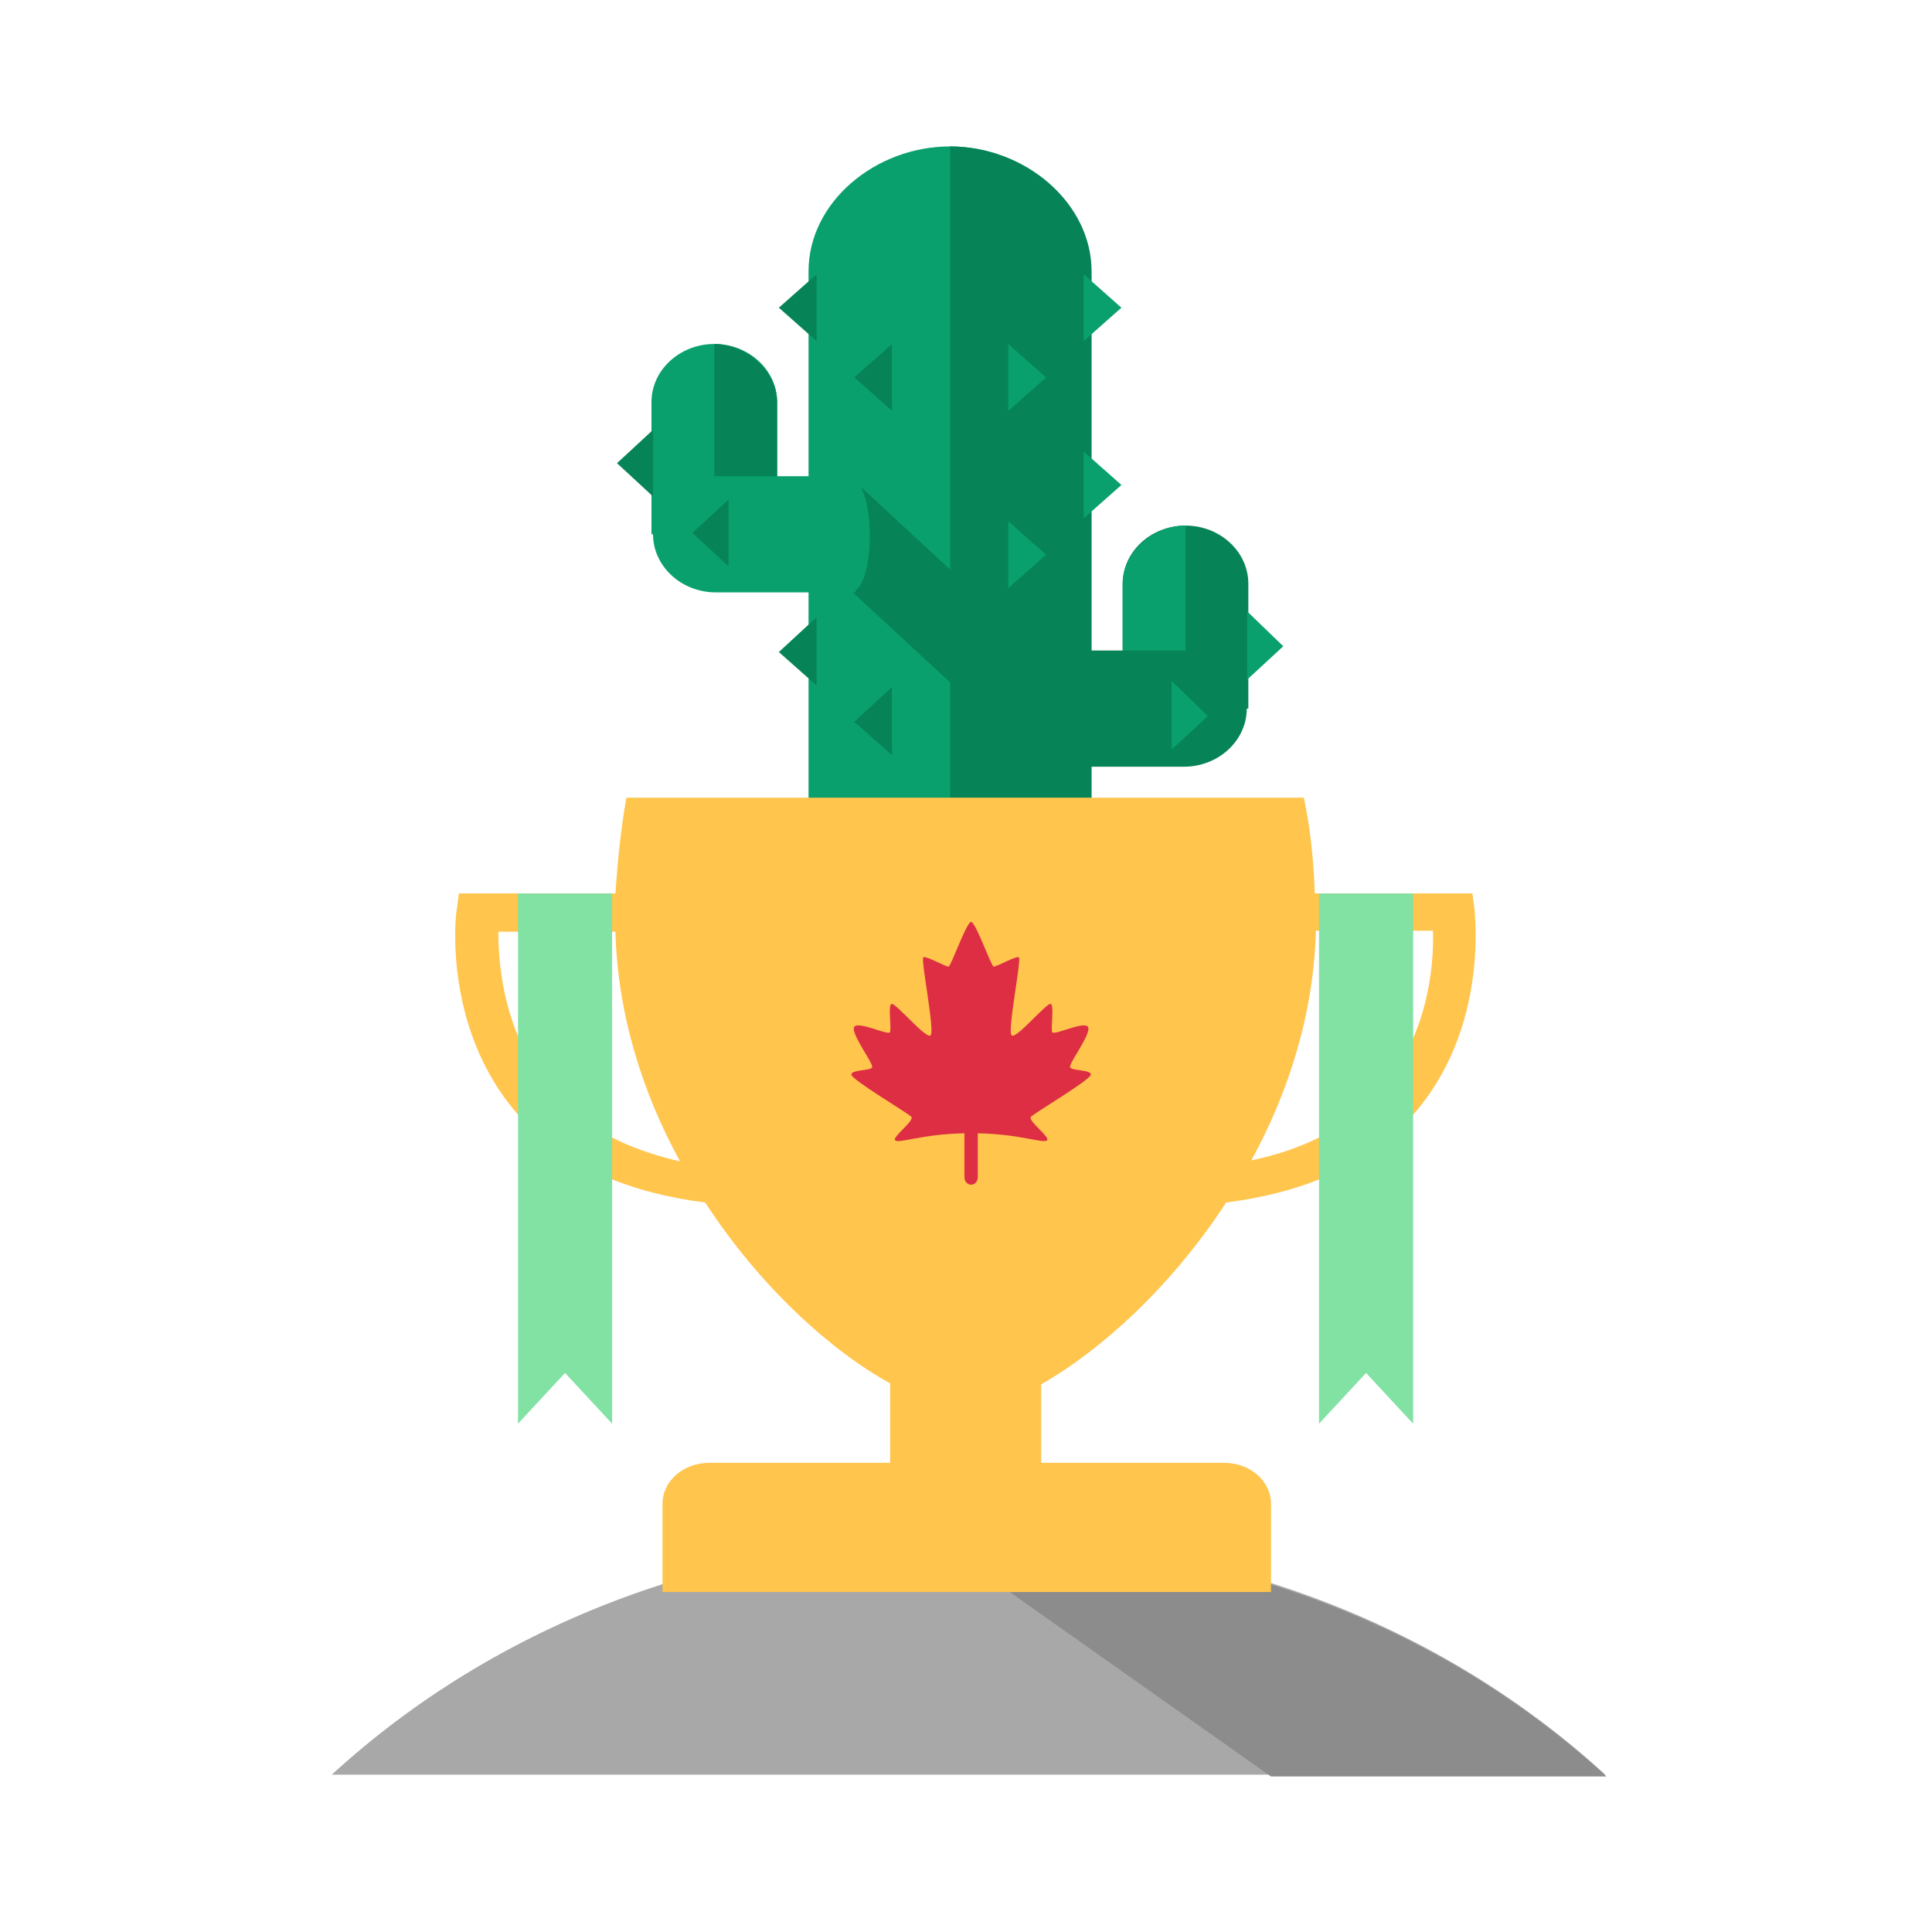 <?xml version="1.0" encoding="utf-8"?>
<svg viewBox="0 0 500 500" xmlns="http://www.w3.org/2000/svg">
  <g transform="matrix(0.915, 0, 0, 0.851, 19.36, 51.725)" style="">
    <g transform="matrix(1, 0, 0, 1, 1.162, 62.785)">
      <path style="fill: rgb(168, 168, 168);" d="M 431.711 416.129 C 384.829 369.93 321.366 343.942 251.615 343.942 C 181.864 343.942 118.401 369.93 71.519 416.129 L 431.711 416.129 Z"/>
    </g>
    <path style="fill: rgb(140, 140, 140);" d="M 253.133 407.282 C 322.884 407.282 386.347 433.27 433.229 479.469 L 338.321 479.469 L 255.419 416.522 L 253.133 407.282 Z"/>
  </g>
  <g transform="matrix(0.711, 0, 0, 0.651, 66.936, -16.083)" style="">
    <path style="fill: rgb(10, 160, 110);" d="M 303.071 352.605 L 303.071 132.578 C 303.071 105.435 278.486 82.913 251.615 82.913 C 224.744 82.913 200.158 104.858 200.158 132.578 L 200.158 352.605 L 303.071 352.605 Z"/>
    <g transform="matrix(0.715, 0, 0, 0.722, 71.519, 60.968)" style="">
      <path style="fill:#078457;" d="M252,404h72V99.2c0-37.6-33.6-68.8-72-68.8"/>
      <rect x="213.929" y="209.584" transform="matrix(-0.707 0.707 -0.707 -0.707 599.606 308.436)" style="fill:#078457;" width="44.003" height="137.608"/>
    </g>
    <path style="fill: rgb(10, 160, 110);" d="M 188.725 237.105 L 188.725 184.553 C 188.725 171.848 178.433 161.453 165.855 161.453 C 153.276 161.453 142.986 171.848 142.986 184.553 L 142.986 237.105 L 188.725 237.105 Z"/>
    <path style="fill: rgb(7, 132, 87);" d="M 165.855 161.453 L 165.855 237.105 L 188.725 237.105 L 188.725 184.553 C 188.725 171.848 177.29 161.453 165.855 161.453 Z"/>
    <path style="fill: rgb(10, 160, 110);" d="M 217.311 214.005 L 166.427 214.005 C 153.848 214.005 143.558 224.4 143.558 237.105 C 143.558 249.81 153.848 260.205 166.427 260.205 L 217.311 260.205 L 217.311 214.005 Z"/>
    <path style="fill: rgb(7, 132, 87);" d="M 314.505 306.405 L 314.505 256.74 C 314.505 244.035 324.797 233.64 337.375 233.64 C 349.954 233.64 360.244 244.035 360.244 256.74 L 360.244 306.405 L 314.505 306.405 Z"/>
    <path style="fill: rgb(10, 160, 110);" d="M 337.375 233.64 L 337.375 306.405 L 314.505 306.405 L 314.505 256.74 C 314.505 244.035 325.94 233.64 337.375 233.64 Z"/>
    <path style="fill: rgb(7, 132, 87);" d="M 285.919 283.305 L 336.803 283.305 C 349.381 283.305 359.672 293.7 359.672 306.405 C 359.672 319.11 349.381 329.505 336.803 329.505 L 285.919 329.505 L 285.919 283.305 Z"/>
    <ellipse style="fill: rgb(10, 160, 110);" cx="216.168" cy="237.682" rx="6.289" ry="21.945"/>
    <g transform="matrix(0.715, 0, 0, 0.722, 71.519, 60.968)" style="">
      <polyline style="fill:#078457;" points="184,137.6 164.8,119.2 184,100.8 &#9;"/>
      <polyline style="fill:#078457;" points="222.4,176 203.2,157.6 222.4,139.2 &#9;"/>
      <polyline style="fill:#078457;" points="100.8,223.2 82.4,204.8 100.8,186.4 &#9;"/>
      <polyline style="fill:#078457;" points="139.2,261.6 120.8,243.2 139.2,224.8 &#9;"/>
      <polyline style="fill:#078457;" points="184,327.2 164.8,308.8 184,289.6 &#9;"/>
      <polyline style="fill:#078457;" points="222.4,365.6 203.2,347.2 222.4,328 &#9;"/>
    </g>
    <g transform="matrix(0.715, 0, 0, 0.722, 71.519, 60.968)" style="">
      <polyline style="fill:#0AA06E;" points="320,137.6 339.2,119.2 320,100.8 &#9;"/>
      <polyline style="fill:#0AA06E;" points="281.6,176 300.8,157.6 281.6,139.2 &#9;"/>
      <polyline style="fill:#0AA06E;" points="403.2,324 421.6,305.6 403.2,286.4 &#9;"/>
      <polyline style="fill:#0AA06E;" points="364.8,362.4 383.2,344 364.8,324.8 &#9;"/>
      <polyline style="fill:#0AA06E;" points="320,235.2 339.2,216.8 320,198.4 &#9;"/>
      <polyline style="fill:#0AA06E;" points="281.6,273.6 300.8,255.2 281.6,236.8 &#9;"/>
    </g>
  </g>
  <path class="st0" d="M 317.321 311.207 C 336.865 308.731 352.443 302.044 363.489 290.899 C 385.582 268.361 381.616 236.907 381.616 235.421 L 381.05 231.211 L 340.264 231.211 C 339.98 222.791 339.131 214.37 337.431 206.445 L 162.107 206.445 C 160.691 214.37 159.841 222.791 159.274 231.211 L 118.771 231.211 L 118.205 235.421 C 117.922 236.66 114.24 268.361 136.332 290.899 C 147.378 302.044 162.956 308.731 182.5 311.207 C 196.662 333.002 215.072 349.596 230.367 358.016 L 230.367 378.572 L 183.633 378.572 C 176.835 378.572 171.454 383.278 171.454 389.222 L 171.454 412.007 L 328.934 412.007 L 328.934 389.222 C 328.934 383.278 323.553 378.572 316.755 378.572 L 269.454 378.572 L 269.454 358.264 C 284.749 349.596 303.159 333.002 317.321 311.207 Z M 354.992 284.707 C 347.345 292.385 336.865 297.586 323.836 300.31 C 333.466 282.726 339.98 262.417 340.547 240.87 L 370.853 240.87 C 371.137 249.786 369.72 269.847 354.992 284.707 Z M 144.829 284.707 C 130.384 269.847 128.968 249.786 128.968 241.118 L 159.274 241.118 C 159.841 262.665 166.355 282.973 175.985 300.558 C 162.956 297.586 152.477 292.385 144.829 284.707 Z" style="fill: rgb(255, 197, 77);"/>
  <g transform="matrix(2.832, 0, 0, 2.477, 79.968, 160.626)">
    <polygon class="st2" points="19.1,83.9 23.4,78.6 27.7,83.9 27.7,28.5 19.1,28.5   " style="fill: rgb(129, 226, 164);"/>
    <polygon class="st2" points="92.3,28.5 92.3,83.9 96.6,78.6 100.9,83.9 100.9,28.5   " style="fill: rgb(129, 226, 164);"/>
  </g>
  <path fill="#DD2E44" d="M 282.32 278.098 C 282.32 276.798 277.335 277.153 276.939 276.208 C 276.543 275.264 282.463 267.547 281.602 265.816 C 280.742 264.086 272.844 268.022 272.346 267.154 C 271.85 266.289 272.849 260.542 271.988 259.833 C 271.127 259.124 262.947 269.121 261.799 267.942 C 260.652 266.761 264.454 248.104 263.668 247.729 C 262.884 247.355 257.781 250.309 257.137 250.152 C 256.492 249.993 252.497 238.577 251.323 238.577 C 250.149 238.577 246.154 249.993 245.509 250.15 C 244.865 250.306 239.762 247.353 238.978 247.728 C 238.192 248.102 241.994 266.76 240.846 267.94 C 239.699 269.121 231.519 259.124 230.658 259.833 C 229.797 260.542 230.796 266.289 230.3 267.154 C 229.802 268.02 221.904 264.084 221.044 265.816 C 220.182 267.549 226.105 275.264 225.707 276.208 C 225.31 277.153 220.326 276.798 220.326 278.098 C 220.326 279.397 234.857 287.989 235.824 289.001 C 236.792 290.012 230.806 294.295 231.662 295.102 C 232.654 296.039 238.273 293.534 249.601 293.294 L 249.601 304.706 C 249.601 306.161 251.037 307.07 252.184 306.342 C 252.718 306.006 253.045 305.382 253.045 304.706 L 253.045 293.294 C 264.372 293.534 269.992 296.039 270.984 295.102 C 271.838 294.293 265.854 290.012 266.822 289.001 C 267.789 287.989 282.32 279.396 282.32 278.098 Z" style=""/>
</svg>